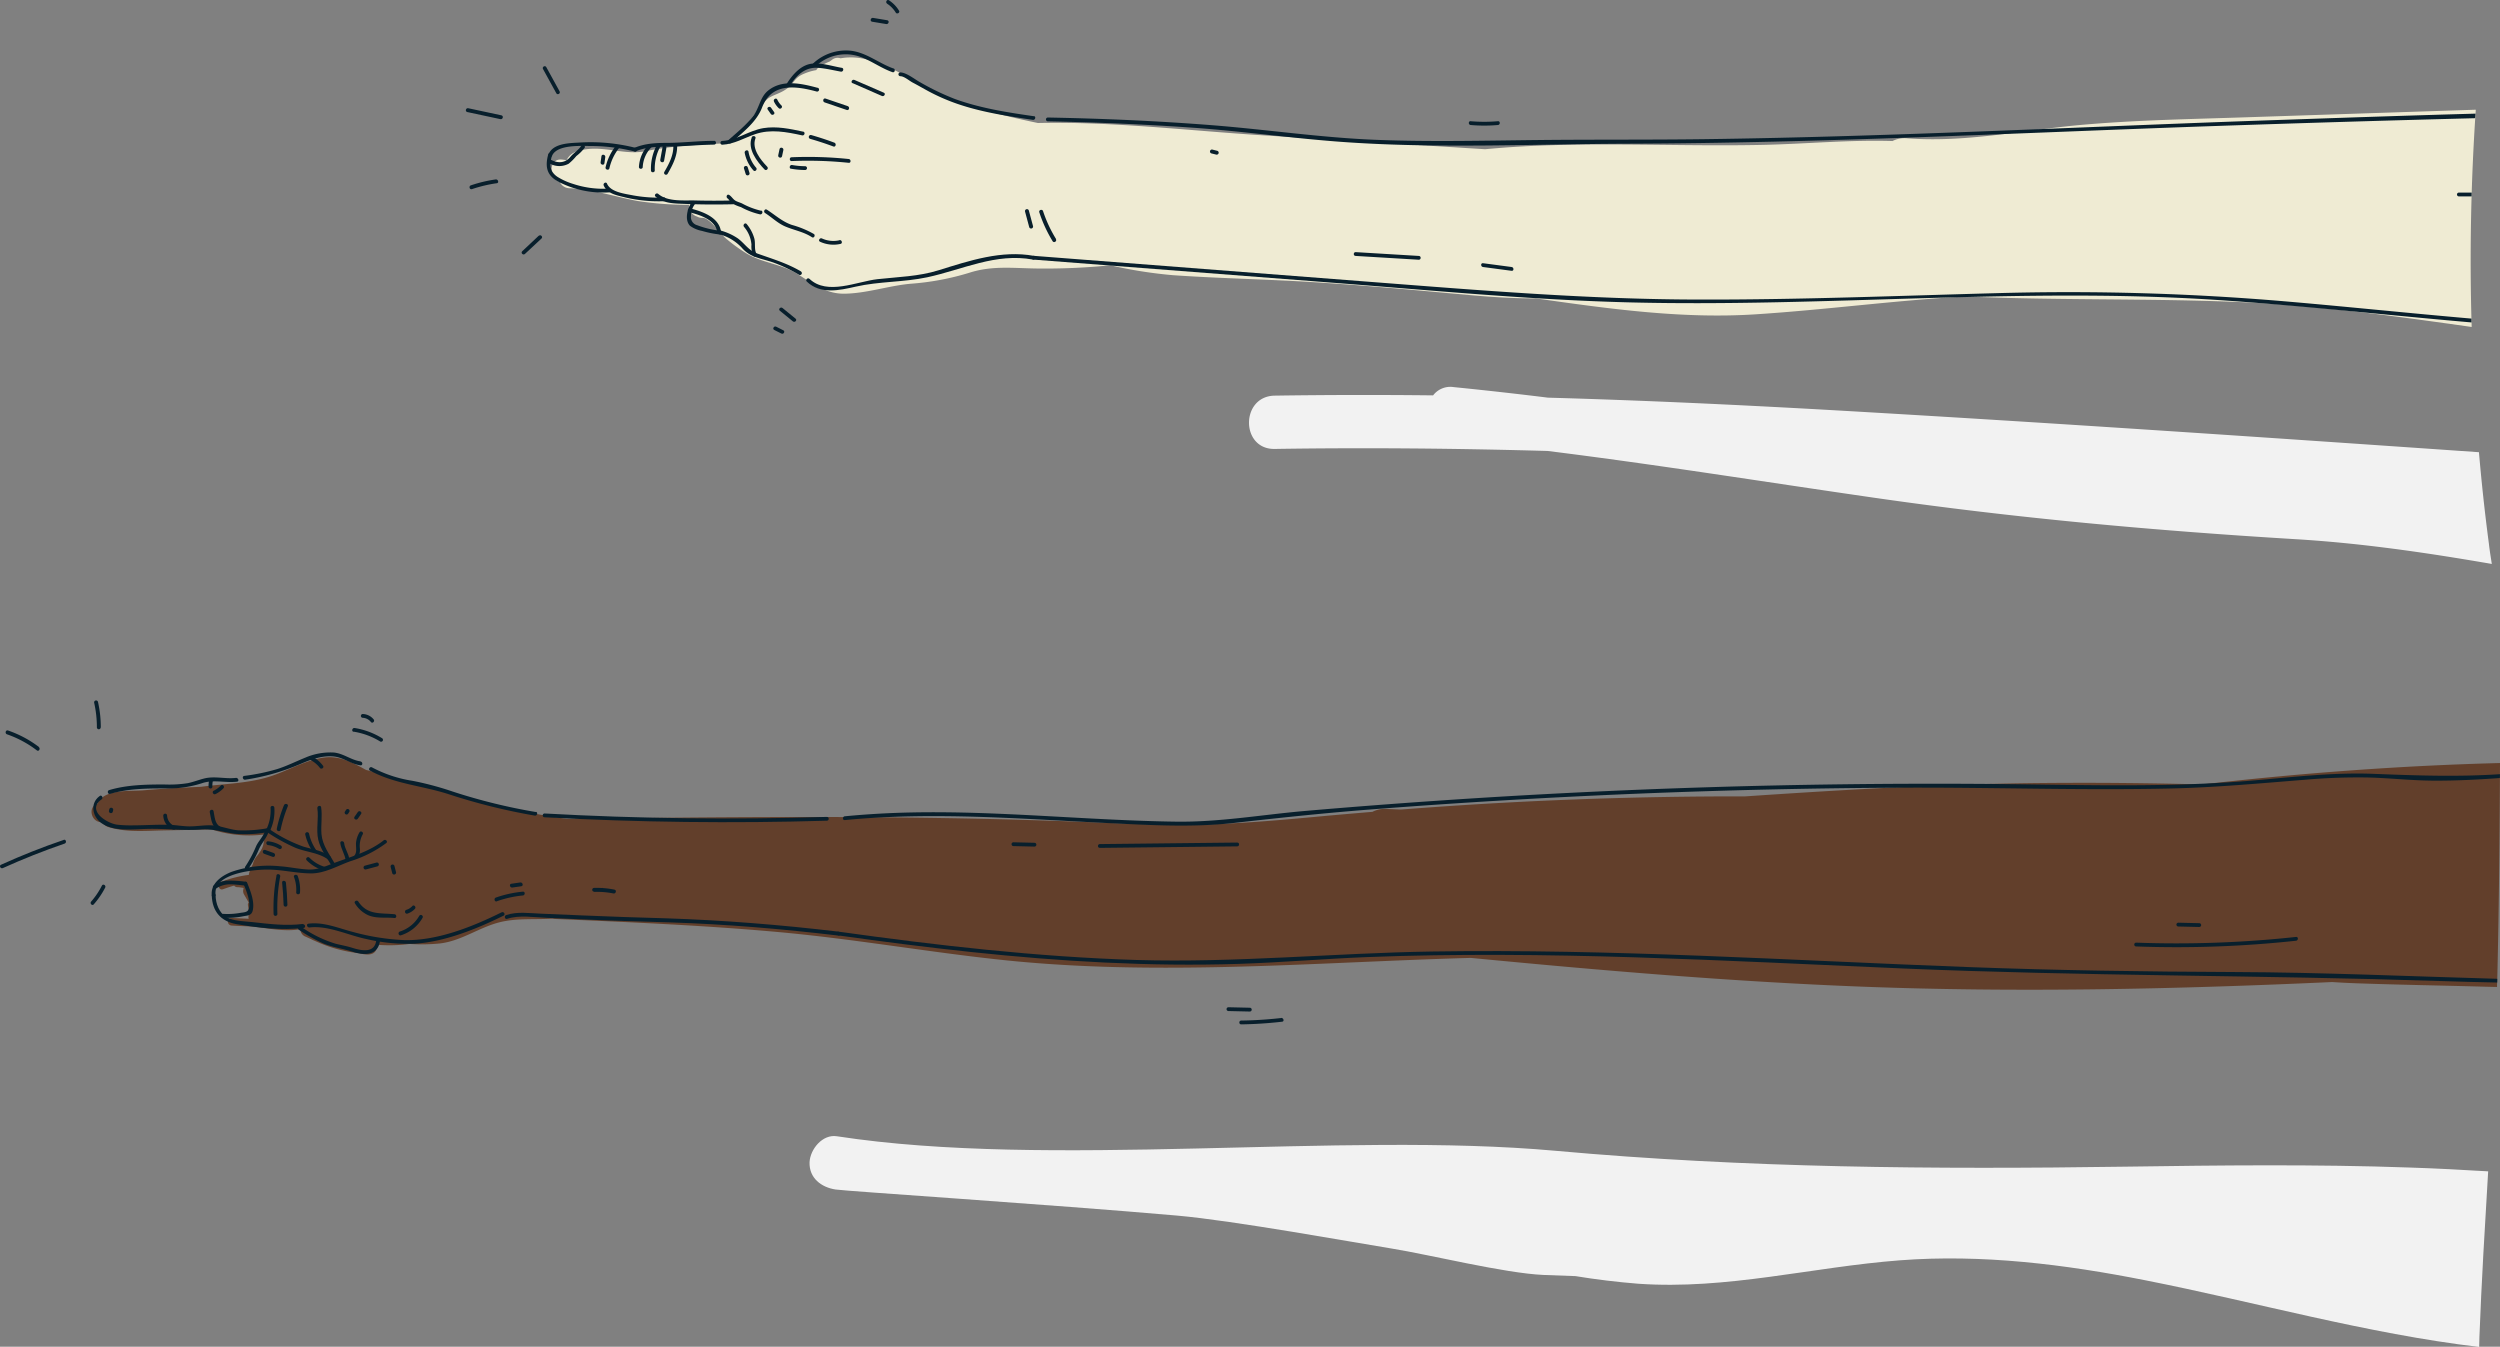 <svg xmlns="http://www.w3.org/2000/svg" viewBox="0 0 656.72 353.77"><rect x="0" y="0" width="656.72" height="353.77" fill="#808080" stroke="none"/><defs><style>.cls-1{fill:#efebd3;}.cls-2{fill:#081f2c;}.cls-3{fill:#f2f2f2;}.cls-4{fill:#623f2b;}</style></defs><title>pointing-mobile</title><g id="Layer_2" data-name="Layer 2"><g id="Layer_1-2" data-name="Layer 1"><path class="cls-1" d="M650.36,28.82l-60.63,2c-14.66.49-29.37.73-44,2.08C530.82,34.3,516,37.49,501,36.33a6.92,6.92,0,0,0-3.86.72c-11.27-.35-22.5.74-33.77,1-24.42.56-48.86-1.18-73.22,1.15l-58.24-3.64c-19.58-1.22-39.58-3.67-59.27-3.25-10.38-2.16-20.79-4.78-30.17-9.83-6.83-3.68-14.1-8.54-21.66-7.16a2.38,2.38,0,0,0-2.22.36,8.05,8.05,0,0,1-.68.49,16.65,16.65,0,0,0-2.48,1.25,2.75,2.75,0,0,0-1,1,14,14,0,0,0-3.89,1.26c-1.75.88-2.11,2.18-3.4,3.27-2.54,2.16-5.38,1.87-6.66,4.45-2.82,2.77-5.16,7.25-8.37,10.12-7.51.52-15,.64-22.43,2.18-5.22,1.08-10.35-1.2-15.6-.5-1.54.2-3.5.58-4.57,1.86a4.28,4.28,0,0,0-.66,1l-1.11-.13c-3.65-.48-3.61,4.74-.8,5.89l.13,0a2.83,2.83,0,0,0,2.55,1.63c6.14.23,11.87,2.23,17.86,3.35a86.27,86.27,0,0,0,13.52,1,3,3,0,0,0,2.07,3.07,2.86,2.86,0,0,0,1.51.36c1.86,0,4.74,4.25,6.06,5.37A44.39,44.39,0,0,0,196,66.52c4.27,2.61,9.36,2.8,13.58,5.5,3.8,2.43,7.28,5.12,12,5.13,5.8,0,11.77-2.08,17.59-2.61a69.73,69.73,0,0,0,15.43-2.88c5.89-1.91,11.38-1.23,17.45-1.13a172,172,0,0,0,19.63-.84,119.23,119.23,0,0,0,16.46,2.6c13.12.91,26.29,1.09,39.42,2,13,.85,25.87,2.09,38.79,3.25,5.73.51,11.43.86,17.12.85,19.08,2.71,38.25,5.42,57.52,4.19,18.54-1.18,36.85-3.69,55.35-4.7,24.48,1.08,49,.43,73.54,1.54,19.95.91,39.67,3.69,59.4,6.47C648.7,66.85,649.08,47.77,650.36,28.82Z"/><path class="cls-2" d="M220.52,63.11a7.21,7.21,0,0,1-4.6-.47c-.58-.26-1.09.6-.5.86a8.35,8.35,0,0,0,5.37.57c.63-.14.36-1.1-.27-1Z"/><path class="cls-2" d="M213.78,61.46A25,25,0,0,0,208,59.08c-2.56-.89-4.31-2.57-6.55-4-.54-.35-1,.52-.5.86,1.83,1.16,3.32,2.69,5.33,3.55,2.34,1,4.86,1.4,7,2.82.54.35,1-.51.5-.86Z"/><path class="cls-2" d="M199.9,55.35a19.78,19.78,0,0,1-5-1.92c-.53-.24-1.16-.4-1.66-.68-.66-.37-1-1.07-1.63-1.5s-1,.49-.5.86.55.83.93,1.15a11.73,11.73,0,0,0,2.61,1.15,19.28,19.28,0,0,0,5,1.9c.63.1.9-.86.27-1Z"/><path class="cls-2" d="M192.52,52.66c-3.25.08-6.51.09-9.76,0-3.06-.08-7.38.41-9.84-1.72-.49-.42-1.2.29-.71.71,2.15,1.85,4.93,1.8,7.62,1.91,4.23.18,8.46.2,12.69.1a.5.5,0,0,0,0-1Z"/><path class="cls-2" d="M174.39,51.89a37,37,0,0,1-8-.55c-2.16-.44-6-.83-6.94-3.11-.25-.59-1.11-.08-.86.5.94,2.2,3.55,2.6,5.64,3.13a38.34,38.34,0,0,0,10.15,1,.5.5,0,0,0,0-1Z"/><path class="cls-2" d="M160,49.54a25.07,25.07,0,0,1-9.45-1.23,16.93,16.93,0,0,1-4.18-1.9c-2.16-1.51-2-3.4-1.35-5.61a.5.5,0,0,0-1-.27c-.93,3.41-.33,5.68,2.86,7.31A25.69,25.69,0,0,0,160,50.54c.64,0,.64-1,0-1Z"/><path class="cls-2" d="M207.95,42.31a104,104,0,0,1,15,.46c.64.07.63-.93,0-1a104,104,0,0,0-15-.46c-.64,0-.64,1,0,1Z"/><path class="cls-2" d="M207.81,44.32a21.79,21.79,0,0,0,3.68.34.5.5,0,0,0,0-1,20.21,20.21,0,0,1-3.41-.31c-.63-.11-.9.86-.27,1Z"/><path class="cls-2" d="M211,34.59c-3.42-.74-7-1.5-10.48-.93-3.77.62-6.92,3.16-10.79,3.36-.64,0-.64,1,0,1,3.16-.16,5.7-1.76,8.62-2.77,4.08-1.41,8.27-.58,12.37.31.63.14.9-.83.27-1Z"/><path class="cls-2" d="M214.77,23.07c-4.27-1.15-9.39-2.32-13.13.84-2,1.73-2.17,4.39-3.71,6.46-1.82,2.44-4.37,4.45-6.62,6.47-.48.43.23,1.14.71.71,3-2.72,6.68-5.41,8.17-9.32,2.47-6.49,8.66-5.72,14.32-4.19a.5.5,0,0,0,.27-1Z"/><path class="cls-2" d="M221.17,17.82c-2.68-.42-6.23-1.7-8.9-.89-2.45.74-4.41,3.12-5.68,5.21a.5.5,0,0,0,.86.5c1.66-2.76,3.95-5.07,7.44-4.82,2,.14,4,.64,6,1,.63.1.9-.86.27-1Z"/><path class="cls-2" d="M234.73,18c-3.89-1.36-7.18-4.27-11.39-4.69a12.62,12.62,0,0,0-9.68,3.3c-.48.43.23,1.14.71.71a11.47,11.47,0,0,1,11.07-2.57c3.19,1,5.88,3.12,9,4.21.61.21.87-.75.27-1Z"/><path class="cls-2" d="M187.57,37c-4,0-7.92.48-11.88.53-3.17,0-6.17.08-9.12,1.34-.59.25-.08,1.11.5.86,3.36-1.43,6.95-1.11,10.51-1.26,3.34-.13,6.66-.44,10-.48a.5.5,0,0,0,0-1Z"/><path class="cls-2" d="M167,38.85a47.7,47.7,0,0,0-14.47-1.42c-2.61.16-7.13.1-8.38,3-.25.58.61,1.09.86.5,1.31-3,7.5-2.58,10.16-2.58a47.34,47.34,0,0,1,11.56,1.46.5.5,0,0,0,.27-1Z"/><path class="cls-2" d="M152.68,38.32c-.73,1.14-2,1.85-2.85,2.89-1.43,1.71-3.34,1.73-5.23.7-.57-.31-1.07.56-.5.86a5.16,5.16,0,0,0,5.29.23,13.66,13.66,0,0,0,2-2,12.16,12.16,0,0,0,2.18-2.16c.35-.54-.52-1-.86-.5Z"/><path class="cls-2" d="M172.55,38.09A13.11,13.11,0,0,0,171,44.77c0,.64,1,.64,1,0a12,12,0,0,1,1.41-6.18c.3-.57-.56-1.07-.86-.5Z"/><path class="cls-2" d="M174.06,38.57,173.44,42c-.11.63.85.9,1,.27l.61-3.39c.11-.63-.85-.9-1-.27Z"/><path class="cls-2" d="M176.88,38.34c.05,2.5-1.17,4.76-2.39,6.86a.5.5,0,0,0,.86.5c1.3-2.25,2.58-4.69,2.53-7.36a.5.5,0,0,0-1,0Z"/><path class="cls-2" d="M170.38,38a9.1,9.1,0,0,0-2.54,5.86c0,.64,1,.64,1,0a8,8,0,0,1,2.25-5.15c.45-.46-.26-1.17-.71-.71Z"/><path class="cls-2" d="M161.79,38.29a14,14,0,0,0-2.71,5.66c-.12.63.84.9,1,.27a13.31,13.31,0,0,1,2.61-5.42c.39-.51-.48-1-.86-.5Z"/><path class="cls-2" d="M158,41l-.23,1.64c-.09.63.87.9,1,.27l.23-1.64c.09-.63-.87-.9-1-.27Z"/><path class="cls-2" d="M197.48,36.09c-1.18,3.08,1.34,6.32,3.36,8.43.45.47,1.15-.24.71-.71-1.76-1.84-4.14-4.75-3.1-7.46.23-.6-.74-.86-1-.27Z"/><path class="cls-2" d="M204.78,39.15l-.35,1.64c-.13.63.83.9,1,.27l.35-1.64c.13-.63-.83-.9-1-.27Z"/><path class="cls-2" d="M195.62,40.12a9.61,9.61,0,0,0,2.29,4.64c.43.48,1.13-.23.71-.71a8.62,8.62,0,0,1-2-4.2c-.12-.63-1.08-.36-1,.27Z"/><path class="cls-2" d="M195.42,44.21l.47,1.52c.19.61,1.15.35,1-.27l-.47-1.52c-.19-.61-1.15-.35-1,.27Z"/><path class="cls-2" d="M181.58,53.27c-1,1.51-1.81,4.53-.32,6.05a7.78,7.78,0,0,0,3.17,1.34,26.26,26.26,0,0,0,4.71.94c.64.07.63-.93,0-1a23.92,23.92,0,0,1-6-1.44,2.2,2.2,0,0,1-1.63-2.4,5.08,5.08,0,0,1,.94-3c.36-.54-.51-1-.86-.5Z"/><path class="cls-2" d="M189.35,60.56c-.7-3.58-4.89-5-8-5.81a.5.5,0,0,0-.27,1c2.77.69,6.7,1.93,7.32,5.12.12.63,1.09.36,1-.27Z"/><path class="cls-2" d="M195.4,59.54a8.15,8.15,0,0,1,2,4.72,6.32,6.32,0,0,0,.44,2.88c.31.56,1.17.06.86-.5-.62-1.14-.21-2.77-.55-4a10.26,10.26,0,0,0-2-3.78c-.41-.5-1.11.21-.71.71Z"/><path class="cls-2" d="M210.44,71.32c-3.73-2.21-7.55-3.3-11.58-4.75-2.27-.82-3.17-2.54-5-3.92a15.11,15.11,0,0,0-5-2.2c-.62-.19-.88.78-.27,1A12.37,12.37,0,0,1,194.79,65a8.33,8.33,0,0,0,3.09,2.29c1.71.72,3.57,1.06,5.32,1.69a39.49,39.49,0,0,1,6.73,3.22.5.5,0,0,0,.5-.86Z"/><path class="cls-2" d="M271.64,67.22c-8.53-1.58-17,1.26-25.1,3.78-5.21,1.63-10.62,1.74-16,2.33s-13.24,4.36-17.9-.08c-.47-.44-1.17.26-.71.71,3.61,3.43,8.46,2.33,12.84,1.34,6.19-1.41,12.6-1.14,18.79-2.46,9.3-2,18-6.47,27.81-4.65.63.12.9-.85.27-1Z"/><path class="cls-2" d="M271.59,30.53c-7-1-14.07-2.11-20.76-4.53a66.16,66.16,0,0,1-9.21-4.44c-1.33-.73-3.52-2.51-5.11-2.54a.5.5,0,0,0,0,1c1,0,2.35,1.21,3.22,1.66,1.18.62,2.34,1.28,3.51,1.93a51.63,51.63,0,0,0,8.15,3.64c6.44,2.23,13.21,3.24,19.93,4.24.63.09.9-.87.27-1Z"/><path class="cls-2" d="M212.84,36.48q3.08.88,6.08,2c.6.23.86-.74.27-1q-3-1.12-6.08-2a.5.5,0,0,0-.27,1Z"/><path class="cls-2" d="M203.31,26.67a5.94,5.94,0,0,0,1.25,1.74c.46.45,1.17-.26.71-.71a5.17,5.17,0,0,1-1.09-1.54c-.27-.58-1.14-.07-.86.5Z"/><path class="cls-2" d="M201.67,28.78l.82,1.17c.37.52,1.23,0,.86-.5l-.82-1.17c-.37-.52-1.23,0-.86.5Z"/><path class="cls-2" d="M216.59,26.89l5.85,2c.61.21.87-.76.27-1l-5.85-2c-.61-.21-.87.76-.27,1Z"/><path class="cls-2" d="M223.95,21.83l7.72,3.38c.58.26,1.09-.61.5-.86L224.45,21c-.58-.26-1.09.61-.5.86Z"/><path class="cls-2" d="M650.29,29.85c-16.31.46-32.62,1-48.92,1.57-51.24,1.69-102.49,4.46-153.76,5.14-14.36.19-28.72.07-43.09.22s-28.93.53-43.38-.06-28.64-2.73-43-3.85-28.57-1.73-42.88-2a.5.5,0,0,0,0,1c12.77.27,25.54.79,38.28,1.69s25.53,2.72,38.33,3.67c25.14,1.87,50.56.61,75.75.52,51.17-.17,102.28-2.85,153.41-4.62q34.58-1.19,69.15-2.08C650.23,30.63,650.26,30.24,650.29,29.85Z"/><path class="cls-2" d="M649.21,83.69c-16.29-1.41-32.55-3.12-48.84-4.52A671.21,671.21,0,0,0,524.8,77c-25.93.69-51.87,1.74-77.82,1.69-29.29,0-58.38-2.44-87.56-4.69L271.51,67.2c-.64,0-.64,1,0,1L350,74.26c26.07,2,52.16,4.53,78.31,5.18,51.22,1.27,102.49-4,153.66-.67,22.47,1.47,44.84,4,67.27,5.93C649.22,84.36,649.22,84,649.21,83.69Z"/><path class="cls-2" d="M397.09,70.14l-7.53-1c-.64-.08-.63.92,0,1l7.53,1c.64.08.63-.92,0-1Z"/><path class="cls-2" d="M372.71,67.23l-16.61-1c-.64,0-.64,1,0,1l16.61,1c.64,0,.64-1,0-1Z"/><path class="cls-2" d="M277.45,62.85A34.71,34.71,0,0,1,274,55.47c-.2-.61-1.16-.35-1,.27a35.88,35.88,0,0,0,3.51,7.62c.34.55,1.2,0,.86-.5Z"/><path class="cls-2" d="M271.36,59.38l-1.09-4.06a.5.5,0,0,0-1,.27l1.09,4.06a.5.5,0,0,0,1-.27Z"/><path class="cls-2" d="M318.23,40.3l1.25.31a.5.5,0,0,0,.27-1l-1.25-.31a.5.5,0,0,0-.27,1Z"/><path class="cls-2" d="M147,24l-3.5-6.37c-.31-.56-1.17-.06-.86.5l3.5,6.37c.31.56,1.17.06.86-.5Z"/><path class="cls-2" d="M131.75,30.3,123,28.43c-.63-.13-.9.83-.27,1l8.73,1.87c.63.13.9-.83.27-1Z"/><path class="cls-2" d="M130.24,47.13a36,36,0,0,0-6.55,1.56c-.61.21-.35,1.17.27,1a36,36,0,0,1,6.55-1.56c.63-.09.36-1.05-.27-1Z"/><path class="cls-2" d="M141.54,61.9,137.18,66c-.47.44.24,1.15.71.71l4.36-4.06c.47-.44-.24-1.15-.71-.71Z"/><path class="cls-2" d="M204.85,81.62l3.43,2.8c.49.4,1.21-.3.71-.71l-3.43-2.8c-.49-.4-1.21.3-.71.71Z"/><path class="cls-2" d="M203.39,86.68l1.87.94c.57.29,1.08-.58.5-.86l-1.87-.94c-.57-.29-1.08.58-.5.86Z"/><path class="cls-2" d="M229.07,5.7l3.74.62c.63.1.9-.86.27-1l-3.74-.62c-.63-.1-.9.86-.27,1Z"/><path class="cls-2" d="M233,.95A7.34,7.34,0,0,1,235.3,3.3c.34.55,1.2,0,.86-.5A8.48,8.48,0,0,0,233.52.08c-.54-.35-1,.51-.5.86Z"/><path class="cls-2" d="M386.32,32.84a41.48,41.48,0,0,0,7.17,0c.64-.06.64-1.06,0-1a41.48,41.48,0,0,1-7.17,0c-.64-.06-.64.94,0,1Z"/><path class="cls-2" d="M649.28,50.59h-3.36a.5.5,0,0,0,0,1h3.34C649.27,51.26,649.27,50.93,649.28,50.59Z"/><path class="cls-3" d="M653.79,142.74q-1.57-11.91-2.6-23.95c-56.31-3.9-112.64-7.76-169-11-25.17-1.44-50.36-2.62-75.56-3.33q-12.35-1.53-24.74-2.77a5.68,5.68,0,0,0-5.43,2.17q-20.8-.24-41.61.07c-9,.14-9,14.15,0,14,23.9-.38,47.79-.14,71.67.53,28.79,3.58,57.45,8.2,86.17,12.34,36.75,5.3,73.36,8.6,110.4,10.84,17.4,1.05,34.37,3.55,51.48,6.5C654.29,146.37,654,144.56,653.79,142.74Z"/><path class="cls-4" d="M655.94,259.27c0-1,.07-2.06.09-3.08.43-18.58.61-37.16.69-55.75-26.17.68-52.27,2.63-78.28,5.62q-21.62-.58-43.26-.36c-25.65.27-51.19,1.77-76.73,3.5q-45.28-.08-90.45,3.46c-1.22-.05-2.45-.09-3.67-.16a7.2,7.2,0,0,0-3.81.76q-5.8.49-11.59,1c-10.68,1-21.38,2-32.11,2.3-12,.3-23.95-.35-35.91-.79-22.89-.84-45.8-1.15-68.71-1.16-21.08,0-42.16.22-63.23.5a137.82,137.82,0,0,1-14-2.58c-10.46-2.55-20.85-5.41-31.26-8.13-1.61-.42-4.48-1.42-7.54-2.14l-.32-.17c-3.62-2-7-3.76-11.3-3-5.16.86-9.88,3.94-15,5.29-5.55,1.49-11.14,1.54-16.78,2.31l-.14,0c-4.95.22-9.89.48-14.82.91-3.52.31-10.11-.39-12.07,3.19a3,3,0,0,0-.18.4c-2.7.81-1.53,5.15,1.43,4.77a2.29,2.29,0,0,0,1.42,1.28c4.75,1.48,9.73,1,14.63.9l12.78-.25a2.53,2.53,0,0,0,.41.19A31.49,31.49,0,0,0,70,219.13a5.37,5.37,0,0,0-.72,2.13,6.26,6.26,0,0,1-.46,1.61,12.22,12.22,0,0,1-1.14,1.78,5.2,5.2,0,0,0-1.28,2.43,9.14,9.14,0,0,0-.88,2,5,5,0,0,0-.15.74,30.92,30.92,0,0,0-7.24,1.82c-1.18.46-.72,2.4.49,1.94,1-.37,1.92-.67,2.89-.94a1,1,0,0,0,.76.41c.55,0,1.09.11,1.62.18a.88.88,0,0,0,.11.16,1.81,1.81,0,0,0,.11,1.58c.4.7.81,1.4,1.21,2.1a1,1,0,0,0-.18.82,9.79,9.79,0,0,1,.12,3,.89.89,0,0,0,.08.45l-.17,0c-1.43-.07-2.85-.12-4.28-.2s-1.33,1.93,0,2c1.92.11,3.85.18,5.77.27,3.95.51,8.33,1.38,12.24.68A2.14,2.14,0,0,0,80,245.93l1.82.82a2.84,2.84,0,0,0,.27.15l1.84.8a36.38,36.38,0,0,0,10.44,2.7c2.4.66,4.71.59,4.65-2.22a40.32,40.32,0,0,0,8.58-.22,47,47,0,0,0,7.9-.12c5.9-.66,10.65-4.49,16.42-5.73,4.33-.93,8.74-.51,13.09-.79.24,0,.48.07.73.08,19.51.83,39,1.67,58.49,3.42,19.06,1.71,37.9,5,56.9,7.11,38.5,4.34,77.21,1.39,115.79,0q4.72-.17,9.44-.3c34.18,3.29,68.39,6.23,102.71,7.55,41.18,1.58,82.4.67,123.56-1.21,2.15.15,4.31.25,6.46.33,11.31.4,22.62.58,33.93.9Z"/><path class="cls-2" d="M100.79,220.75c-3.79,3-8.45,4.24-12.91,5.91-2.31.86-4.37,1.87-6.91,1.75s-4.86-.67-7.3-.84A29.81,29.81,0,0,0,60.9,229c-2.64,1-5.68,3.1-5.26,6.29.08.64,1.05.39,1-.24-.73-5.54,9.62-6.56,13.15-6.62,4.05-.08,8,1,12,1,3.49,0,6.92-2,10.16-3.17a31.44,31.44,0,0,0,9.52-4.8c.5-.4-.19-1.12-.69-.72Z"/><path class="cls-2" d="M94,225.21a3.56,3.56,0,0,0,.53-2.36,6.27,6.27,0,0,1,.75-3.67c.32-.56-.53-1.08-.85-.52a6.55,6.55,0,0,0-.9,2.68c-.11,1.11.32,2.37-.37,3.35-.37.53.48,1,.85.52Z"/><path class="cls-2" d="M91.76,225.7c-.18-1.5-1.2-2.74-1.36-4.24-.07-.63-1.07-.66-1,0,.18,1.6,1.2,2.92,1.39,4.51.08.64,1,.39,1-.24Z"/><path class="cls-2" d="M88,226.93c-1.43-2.44-3.32-4.92-3.55-7.81-.19-2.36.26-4.7-.09-7.06-.09-.64-1.06-.39-1,.24.41,2.75-.38,5.56.24,8.28.56,2.46,2.24,4.68,3.5,6.82.33.55,1.2.07.88-.48Z"/><path class="cls-2" d="M86.79,225c-2.13-1.6-4.65-1.86-7.13-2.62a38,38,0,0,1-9.1-4.72.5.5,0,0,0-.52.85,46.86,46.86,0,0,0,7.63,4.22c2.84,1.14,6.1,1.24,8.59,3.11.51.39,1-.47.52-.85Z"/><path class="cls-2" d="M85.47,227.76a9.52,9.52,0,0,1-4.18-2.45c-.45-.46-1.18.23-.72.69a10.53,10.53,0,0,0,4.62,2.71.5.5,0,0,0,.29-1Z"/><path class="cls-2" d="M69.58,218.35c-.46,1.48-1.72,2.6-2.33,4a30.89,30.89,0,0,1-2.83,5.31c-.36.54.49,1.06.85.52a29.6,29.6,0,0,0,2.71-5c.69-1.63,2-2.94,2.56-4.61a.5.5,0,0,0-1-.29Z"/><path class="cls-2" d="M70.34,217.55a34.09,34.09,0,0,1-7.79.56c-2.25-.19-4.33-1.11-6.57-1.28-2-.16-4.07.24-6.11.25-1.73,0-3.43-.33-5.15-.4-3.19-.12-6.39.12-9.59.13a32.52,32.52,0,0,1-4.37-.18c-2.69-.35-8.13-3.76-4.06-6.66.52-.37,0-1.25-.48-.88-2.65,1.88-2,5.47.51,7.19,3.27,2.24,8.25,1.55,12,1.46,4.71-.12,9.4.51,14.08.16,3.16-.24,5.75.71,8.82,1.12a32.28,32.28,0,0,0,9-.49c.64-.09.39-1.06-.24-1Z"/><path class="cls-2" d="M57.84,217.14c-1.43-.7-1.45-2.69-1.74-4.06-.13-.63-1.1-.39-1,.24.34,1.66.45,3.83,2.18,4.67.57.28,1.1-.57.52-.85Z"/><path class="cls-2" d="M45.89,217a3.15,3.15,0,0,1-2-2.76.5.5,0,0,0-1,0,4.09,4.09,0,0,0,2.51,3.63c.57.3,1.1-.55.52-.85Z"/><path class="cls-2" d="M62,204.34c-2.84.34-5.59-.55-8.41.17-1.44.37-2.82.92-4.28,1.22a31.41,31.41,0,0,1-6.18.34c-4.77,0-9.85.1-14.45,1.48-.61.18-.38,1.16.24,1,5.16-1.55,10.83-1.45,16.17-1.43a29.46,29.46,0,0,0,8.34-1.5c3-.83,5.84.07,8.82-.28.64-.08.39-1-.24-1Z"/><path class="cls-2" d="M94.68,200c-2.48-.35-4.46-2.09-7-2.32a16.64,16.64,0,0,0-7.45,1.33c-2.47,1-4.83,2.19-7.36,3a54,54,0,0,1-8.71,1.81c-.64.1-.39,1.07.24,1A58.57,58.57,0,0,0,79,200.65c2.73-1.16,5.67-2.24,8.69-1.93,2.53.26,4.51,2,7,2.32.64.09.65-.91,0-1Z"/><path class="cls-2" d="M140.76,213.31a150.65,150.65,0,0,1-21.85-5.38,80.14,80.14,0,0,0-10.6-2.83,33.15,33.15,0,0,1-10.59-3.52c-.56-.31-1.09.54-.52.85,6.4,3.49,13.66,3.95,20.54,6.16a160.42,160.42,0,0,0,22.73,5.66c.63.11.92-.85.29-1Z"/><path class="cls-2" d="M131.74,239.67c-7.64,3.78-16.85,7.48-25.49,7.29a61.05,61.05,0,0,1-13.48-2.13c-3.87-1-7.69-2.7-11.75-2.19-.64.08-.39,1,.24,1,4.86-.6,10.1,2,14.84,3A48.18,48.18,0,0,0,109,247.9c7.93-.52,16.2-3.87,23.27-7.36.58-.29.09-1.16-.48-.88Z"/><path class="cls-2" d="M79.55,242.71c-4.45.57-8.86,0-13.29-.49-2.14-.24-4.86-.2-6.79-1.32s-2.78-3.5-2.84-5.68c0-.64-1-.67-1,0,.12,4.2,2.41,6.84,6.5,7.54,5.7,1,11.9,1.68,17.65,1,.64-.08.39-1.05-.24-1Z"/><path class="cls-2" d="M74.11,231.86q.3,2.9.39,5.82c0,.64,1,.67,1,0q-.08-2.92-.39-5.82c-.07-.63-1.07-.66-1,0Z"/><path class="cls-2" d="M72.64,230a45.5,45.5,0,0,0-.77,10.09.5.5,0,0,0,1,0,44.3,44.3,0,0,1,.73-9.82c.14-.63-.82-.92-1-.29Z"/><path class="cls-2" d="M77.25,230.43a9.77,9.77,0,0,1,.56,4c0,.64,1,.66,1,0a10.48,10.48,0,0,0-.59-4.28c-.21-.6-1.19-.36-1,.24Z"/><path class="cls-2" d="M98.84,247c-.42,3.5-3.9,2.72-6.25,2-1.46-.48-3-.73-4.44-1.1A31.57,31.57,0,0,1,79,243.37a.5.5,0,0,0-.52.85A42.85,42.85,0,0,0,85,247.87c2.48,1,5.14,1.33,7.68,2.17,3.12,1,6.67,1,7.15-3,.08-.64-.92-.66-1,0Z"/><path class="cls-2" d="M74.6,211.51a35.72,35.72,0,0,0-1.89,6.19c-.13.63.83.92,1,.29a35.72,35.72,0,0,1,1.89-6.19c.24-.6-.72-.88-1-.29Z"/><path class="cls-2" d="M71.07,217.92a12,12,0,0,0,1-5.72c0-.64-1-.67-1,0a11.38,11.38,0,0,1-1,5.46c-.26.59.7.87,1,.29Z"/><path class="cls-2" d="M58,206.35a6.61,6.61,0,0,1-1.86,1.36c-.58.29-.09,1.16.48.88a7.43,7.43,0,0,0,2.07-1.51c.45-.46-.24-1.19-.69-.72Z"/><path class="cls-2" d="M54.94,204.94a7.1,7.1,0,0,0-.15,1.7c0,.64,1,.67,1,0a6,6,0,0,1,.11-1.43c.13-.63-.83-.92-1-.29Z"/><path class="cls-2" d="M81.32,199.52A7.47,7.47,0,0,1,84,201.67c.33.55,1.21.07.88-.48a8.4,8.4,0,0,0-3-2.52c-.56-.32-1.08.53-.52.85Z"/><path class="cls-2" d="M110.15,240.55a9,9,0,0,1-5.1,4.15c-.61.19-.37,1.17.24,1a10,10,0,0,0,5.71-4.6c.32-.56-.53-1.08-.85-.52Z"/><path class="cls-2" d="M96.13,228.39l3-.8a.5.5,0,0,0-.24-1l-3,.8a.5.5,0,0,0,.24,1Z"/><path class="cls-2" d="M102.62,227.73l.41,1.61a.5.5,0,0,0,1-.24l-.41-1.61a.5.5,0,0,0-1,.24Z"/><path class="cls-2" d="M70.43,222a6.88,6.88,0,0,1,2.88,1,.5.5,0,0,0,.52-.85A8.06,8.06,0,0,0,70.45,221c-.64-.07-.66.93,0,1Z"/><path class="cls-2" d="M69.37,224.27l2.26.81c.61.22.89-.74.29-1l-2.26-.81c-.61-.22-.89.74-.29,1Z"/><path class="cls-2" d="M217.2,214.59q-37.08,1.15-74.15-.9c-.64,0-.67,1,0,1q37,2,74.15.9c.64,0,.67-1,0-1Z"/><path class="cls-2" d="M220.26,244.73c-15.09-1.79-30.12-3-45.31-3.5-7.35-.22-14.7-.43-22-.76-3.61-.16-7.22-.33-10.83-.46-3-.11-6.26-.62-9.16.37-.6.21-.37,1.18.24,1,3.16-1.08,7-.41,10.33-.28,3.6.14,7.2.31,10.8.47,7.2.32,14.41.5,21.61.73,14.86.47,29.58,1.72,44.34,3.47.64.08.66-.92,0-1Z"/><path class="cls-2" d="M656.71,203.37c-11.16.74-22,.35-33.2-.09s-22.37,1-33.53,1.9c-23.47,1.84-47.06.87-70.57.73q-70.67-.42-141.24,4.39-17.93,1.22-35.83,2.77c-11.18,1-22.16,2.93-33.42,2.77-23.27-.32-46.47-2.9-69.76-2.41q-8.64.18-17.24,1c-.63.06-.66,1.06,0,1,23-2.24,46-.34,69,.78,11,.53,22,1.19,32.94,0,12-1.35,24-2.63,36-3.56q70.16-5.44,140.59-5.74c23.33-.09,46.68.75,70,.21,11.7-.27,23.29-1.35,34.95-2.28a158.68,158.68,0,0,1,16.71-.6c5.74.15,11.44.8,17.18.83s11.6-.27,17.39-.69C656.71,204,656.71,203.7,656.71,203.37Z"/><path class="cls-2" d="M656,257.12c-23-.65-46-1.69-69.05-1.78-23.3-.09-46.57-.43-69.85-1.3-46.91-1.75-93.86-4.83-140.83-4.09-25.92.4-51.7,3-77.64,2.23-26.25-.82-52.38-3.81-78.37-7.45-.64-.09-.65.91,0,1,23.21,3.25,46.52,6,69.94,7.12,11.7.56,23.43.73,35.14.35,11.31-.36,22.59-1.35,33.89-1.79,46.92-1.81,93.89,1,140.76,3s93.92,1.74,140.88,3.29q7.56.25,15.12.4C656,257.74,656,257.43,656,257.12Z"/><path class="cls-2" d="M58.57,241.08a20.86,20.86,0,0,0,5.39-.4c1-.19,2-.16,2.37-1.28.69-2.35-.54-5.4-1.42-7.53-.25-.59-1.12-.11-.88.48.72,1.74,1.66,4.08,1.42,6-.17,1.35-1.22,1.27-2.38,1.46a18.64,18.64,0,0,1-4.47.25c-.64,0-.66,1,0,1Z"/><path class="cls-2" d="M64.48,231.62a28.16,28.16,0,0,0-5.17-.27,7.33,7.33,0,0,0-3.14,1.25c-.55.33-.07,1.21.48.88a6.64,6.64,0,0,1,3.77-1.18c1.35,0,2.69.21,4,.33.64.05.66-.95,0-1Z"/><path class="cls-2" d="M108.33,238a3.54,3.54,0,0,1-1.58,1c-.61.19-.37,1.16.24,1a4.54,4.54,0,0,0,2-1.26c.43-.47-.25-1.2-.69-.72Z"/><path class="cls-2" d="M130.52,236.75a28.7,28.7,0,0,1,6.83-1.52c.63-.06.66-1.06,0-1a29.72,29.72,0,0,0-7.09,1.55c-.6.21-.37,1.18.24,1Z"/><path class="cls-2" d="M134.56,233.15l2.37-.34c.64-.09.39-1.06-.24-1l-2.37.34c-.64.09-.39,1.06.24,1Z"/><path class="cls-2" d="M325,221.33l-36.09.4c-.64,0-.67,1,0,1l36.09-.4c.64,0,.67-1,0-1Z"/><path class="cls-2" d="M271.74,221.39l-5.52-.13a.5.5,0,0,0,0,1l5.52.13a.5.5,0,0,0,0-1Z"/><path class="cls-2" d="M28.73,212.52l-.11.45c-.15.62.8.91,1,.29l.11-.45c.15-.62-.8-.91-1-.29Z"/><path class="cls-2" d="M103.64,240.16c-3.77-.38-7.13.27-9.52-3.34-.35-.53-1.23-.05-.88.48a7.94,7.94,0,0,0,3.58,3.16c2.14.87,4.55.46,6.79.69.64.06.66-.94,0-1Z"/><path class="cls-2" d="M94,213.31l-.87,1.25c-.37.53.48,1.05.85.52l.87-1.25c.37-.53-.48-1.05-.85-.52Z"/><path class="cls-2" d="M90.92,212.72l-.33.52a.5.5,0,0,0,.85.52l.33-.52a.5.5,0,0,0-.85-.52Z"/><path class="cls-2" d="M83,223.24A12.27,12.27,0,0,1,81.19,219a.5.5,0,0,0-1,.24,13,13,0,0,0,2,4.51c.36.53,1.24,0,.88-.48Z"/><path class="cls-2" d="M158.16,233.29l-2.12,0,0,1a22.25,22.25,0,0,1,5.1.41c.63.13.92-.83.29-1a23.41,23.41,0,0,0-5.36-.46.5.5,0,0,0,0,1l2.12,0a.5.5,0,0,0,0-1Z"/><path class="cls-2" d="M26.48,191.1a30.53,30.53,0,0,0-.74-6.71.5.5,0,0,0-1,.24,29.31,29.31,0,0,1,.71,6.44.5.5,0,0,0,1,0Z"/><path class="cls-2" d="M10.22,196.22a28.91,28.91,0,0,0-8.11-4.33c-.61-.21-.9.75-.29,1a28,28,0,0,1,7.87,4.23c.51.39,1-.46.52-.85Z"/><path class="cls-2" d="M16.75,220.63q-8.4,2.86-16.49,6.53c-.59.27-.1,1.14.48.88q8-3.62,16.24-6.44c.6-.21.37-1.18-.24-1Z"/><path class="cls-2" d="M26.77,232.64a20.39,20.39,0,0,1-2.83,4.2c-.42.48.27,1.21.69.72a21.41,21.41,0,0,0,3-4.4c.29-.57-.56-1.1-.85-.52Z"/><path class="cls-2" d="M92.88,192.2a18.92,18.92,0,0,1,7,2.59.5.5,0,0,0,.52-.85,19.64,19.64,0,0,0-7.23-2.7c-.63-.1-.92.86-.29,1Z"/><path class="cls-2" d="M95.28,188.56a2.89,2.89,0,0,1,2.15,1.1c.41.5,1.13-.19.72-.69a3.87,3.87,0,0,0-2.85-1.41.5.5,0,0,0,0,1Z"/><path class="cls-2" d="M336.54,267.42a104.84,104.84,0,0,1-10.49.67c-.64,0-.67,1,0,1a107.49,107.49,0,0,0,10.75-.7c.64-.07.39-1-.24-1Z"/><path class="cls-2" d="M328.31,264.72l-5.61-.13a.5.5,0,0,0,0,1l5.61.13a.5.5,0,0,0,0-1Z"/><path class="cls-2" d="M603.14,246.12a291.2,291.2,0,0,1-42,1.5.5.5,0,0,0,0,1,291.2,291.2,0,0,0,42-1.5c.63-.07.66-1.07,0-1Z"/><path class="cls-2" d="M577.72,242.51l-5.5-.13a.5.5,0,0,0,0,1l5.5.13a.5.5,0,0,0,0-1Z"/><path class="cls-3" d="M651.31,351.28c.55-14.54,1.43-29.06,2.3-43.58-6.85-.41-13.71-.78-20.57-1-24.92-.89-49.86-.59-74.78-.23-50,.74-99.77.35-149.65-4.17-56.4-5.11-132.84,4.79-188.79-3.82-3.77-.58-7,3.41-7.16,6.83-.14,4.18,3.11,6.59,6.83,7.16,2.84.44,56.05,3.9,89.72,6.85,14.72,1.29,46.9,7.13,56.39,8.66,10,1.62,29.65,6.48,39.81,6.93q4.22.19,8.45.31c5.45.89,10.94,1.56,16.48,2,23.3,1.64,45.66-4.39,68.72-6.15,21.69-1.66,43.38,1.06,64.63,5.27,29,5.73,58.08,14,87.56,17.49C651.28,352.94,651.28,352.12,651.31,351.28Z"/></g></g></svg>